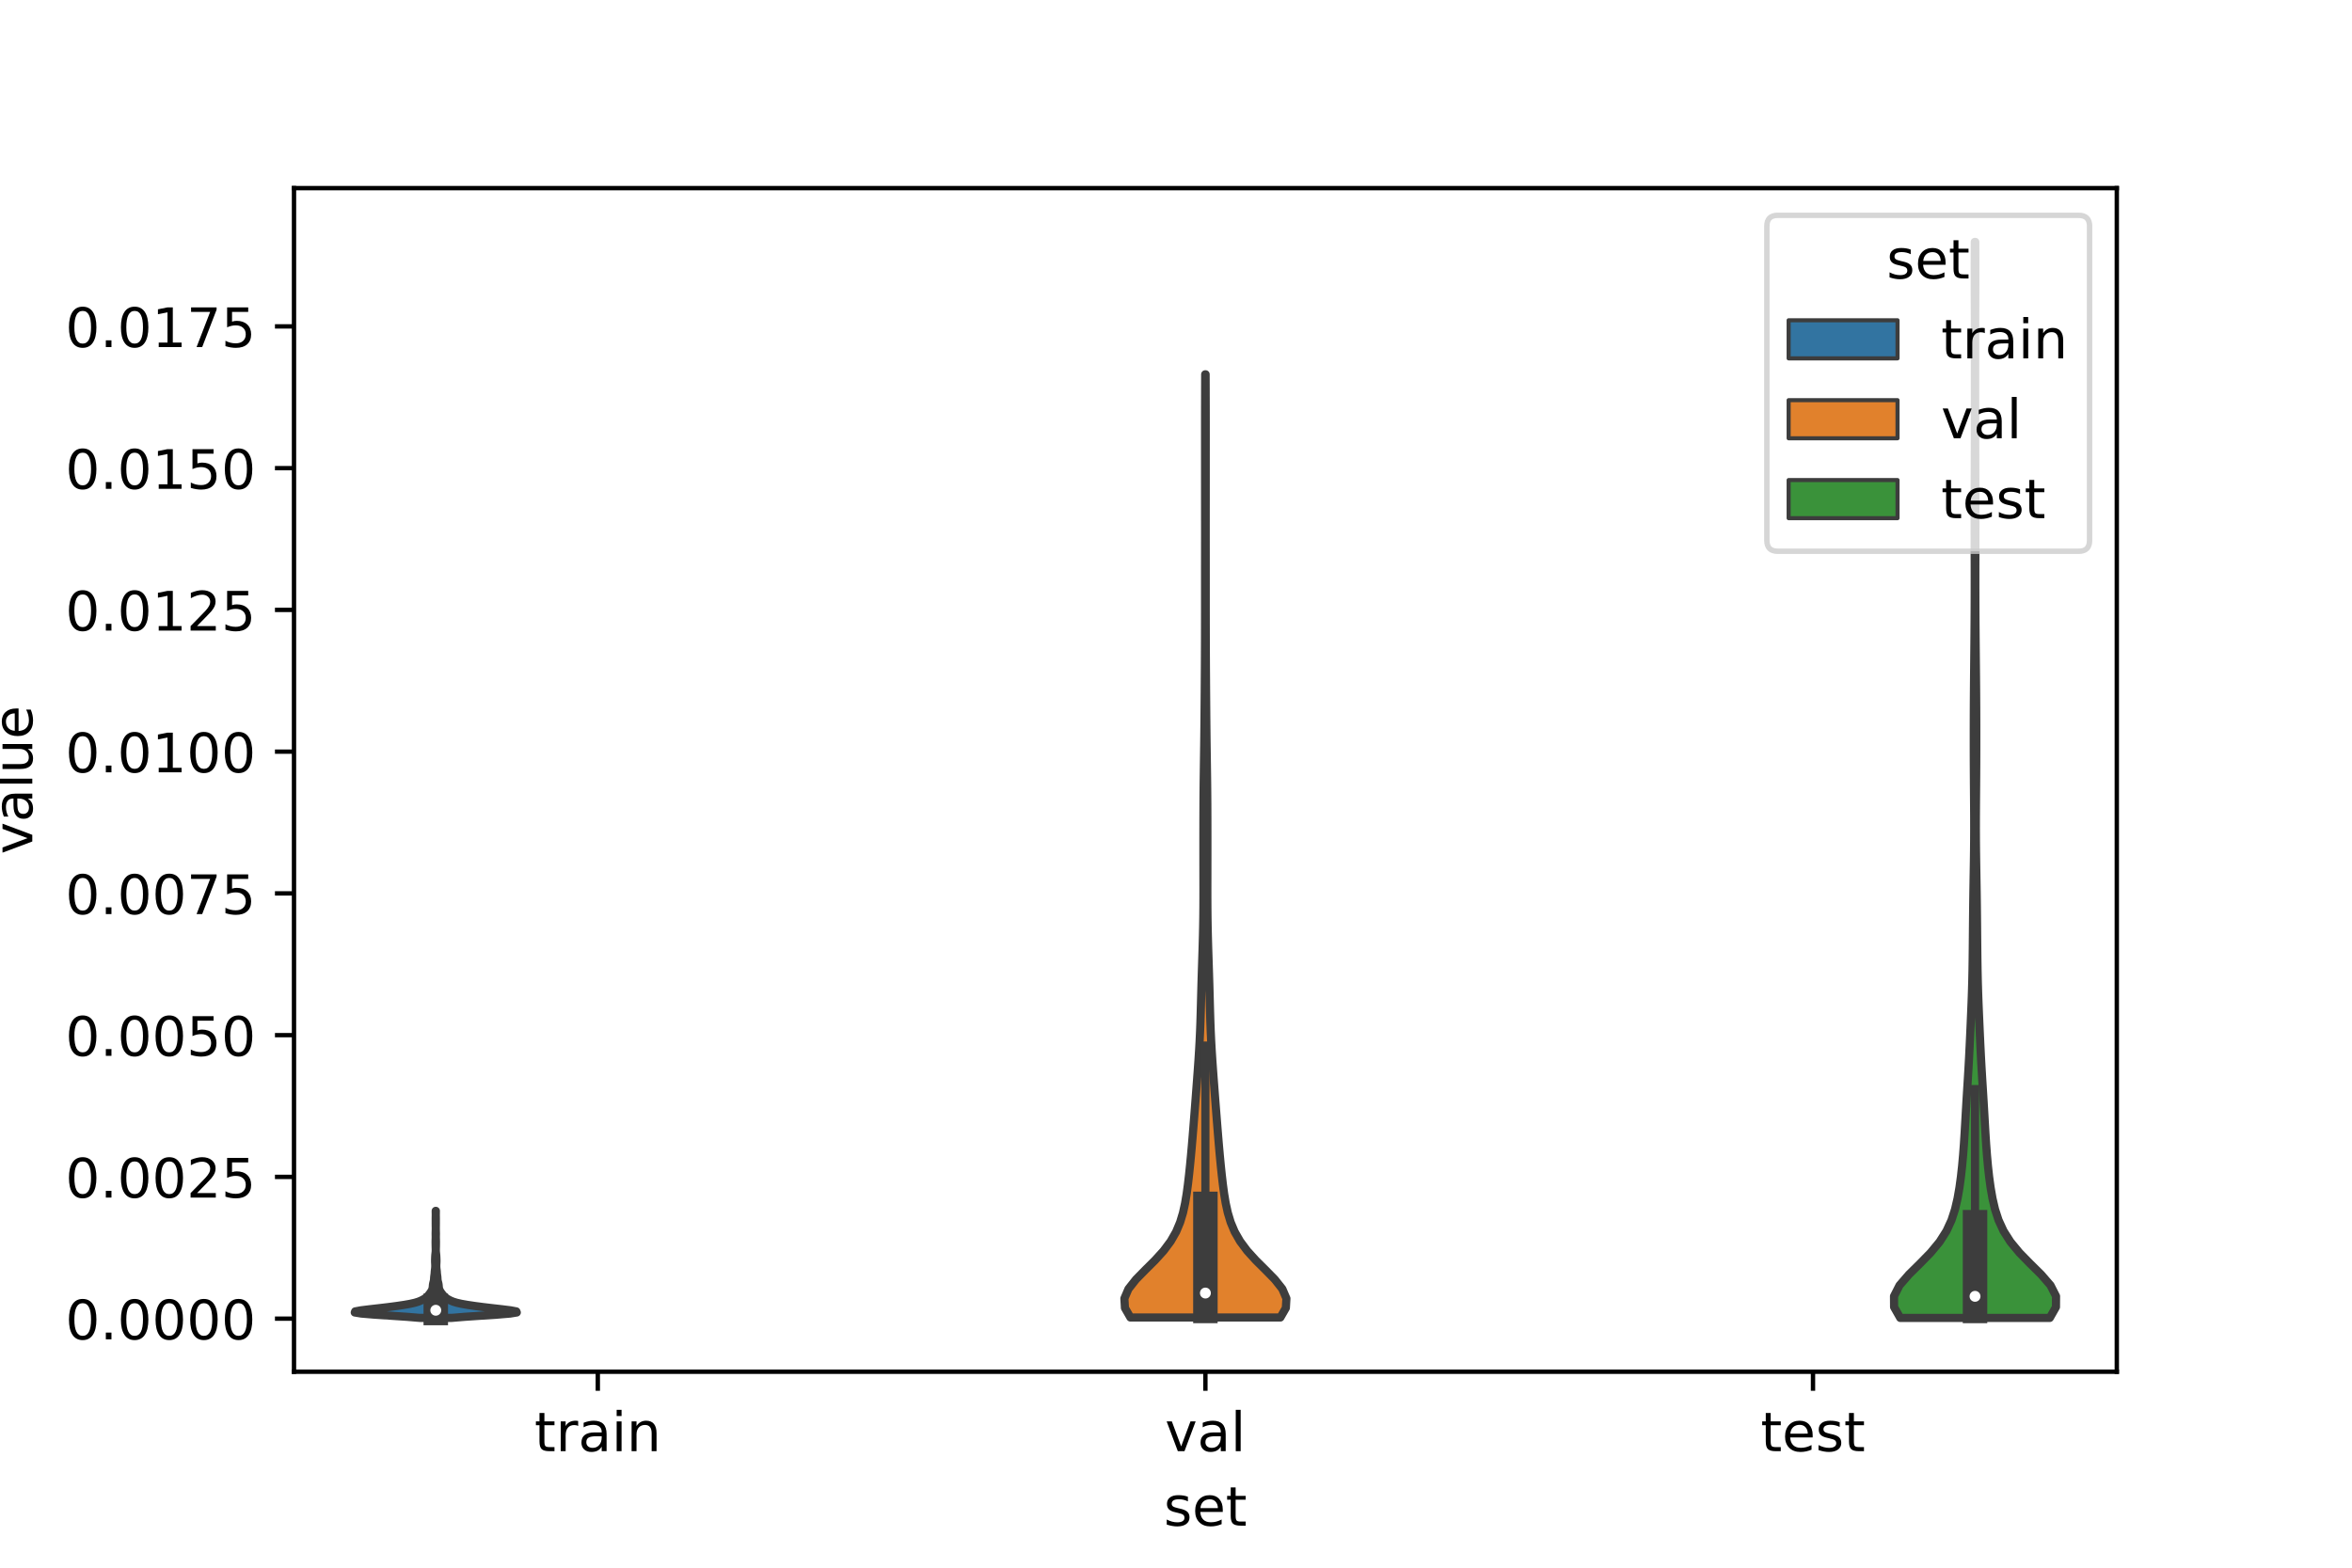 <?xml version="1.0" encoding="utf-8" standalone="no"?>
<!DOCTYPE svg PUBLIC "-//W3C//DTD SVG 1.1//EN"
  "http://www.w3.org/Graphics/SVG/1.1/DTD/svg11.dtd">
<!-- Created with matplotlib (https://matplotlib.org/) -->
<svg height="288pt" version="1.1" viewBox="0 0 432 288" width="432pt" xmlns="http://www.w3.org/2000/svg" xmlns:xlink="http://www.w3.org/1999/xlink">
 <defs>
  <style type="text/css">*{stroke-linecap:butt;stroke-linejoin:round;}</style>
 </defs>
 <g id="figure_1">
  <g id="patch_1">
   <path d="M 0 288 
L 432 288 
L 432 0 
L 0 0 
z
" style="fill:#ffffff;"/>
  </g>
  <g id="axes_1">
   <g id="patch_2">
    <path d="M 54 252 
L 388.8 252 
L 388.8 34.56 
L 54 34.56 
z
" style="fill:#ffffff;"/>
   </g>
   <g id="PolyCollection_1">
    <defs>
     <path d="M 82.982 -45.891 
L 77.098 -45.891 
L 74.71 -46.09 
L 71.742 -46.289 
L 68.732 -46.487 
L 66.363 -46.686 
L 65.16 -46.884 
L 65.237 -47.083 
L 66.303 -47.282 
L 67.9 -47.48 
L 69.646 -47.679 
L 71.321 -47.877 
L 72.841 -48.076 
L 74.18 -48.275 
L 75.31 -48.473 
L 76.194 -48.672 
L 76.842 -48.87 
L 77.32 -49.069 
L 77.707 -49.268 
L 78.037 -49.466 
L 78.307 -49.665 
L 78.517 -49.864 
L 78.691 -50.062 
L 78.85 -50.261 
L 79.002 -50.459 
L 79.141 -50.658 
L 79.262 -50.857 
L 79.362 -51.055 
L 79.432 -51.254 
L 79.473 -51.452 
L 79.493 -51.651 
L 79.509 -51.85 
L 79.532 -52.048 
L 79.571 -52.247 
L 79.623 -52.445 
L 79.674 -52.644 
L 79.71 -52.843 
L 79.727 -53.041 
L 79.736 -53.24 
L 79.751 -53.438 
L 79.777 -53.637 
L 79.806 -53.836 
L 79.83 -54.034 
L 79.844 -54.233 
L 79.857 -54.431 
L 79.878 -54.63 
L 79.905 -54.829 
L 79.928 -55.027 
L 79.941 -55.226 
L 79.946 -55.425 
L 79.943 -55.623 
L 79.934 -55.822 
L 79.922 -56.02 
L 79.914 -56.219 
L 79.913 -56.418 
L 79.917 -56.616 
L 79.925 -56.815 
L 79.933 -57.013 
L 79.943 -57.212 
L 79.956 -57.411 
L 79.975 -57.609 
L 79.998 -57.808 
L 80.018 -58.006 
L 80.03 -58.205 
L 80.032 -58.404 
L 80.029 -58.602 
L 80.023 -58.801 
L 80.017 -58.999 
L 80.014 -59.198 
L 80.011 -59.397 
L 80.009 -59.595 
L 80.007 -59.794 
L 80.009 -59.992 
L 80.014 -60.191 
L 80.02 -60.39 
L 80.025 -60.588 
L 80.027 -60.787 
L 80.024 -60.985 
L 80.019 -61.184 
L 80.017 -61.383 
L 80.02 -61.581 
L 80.027 -61.78 
L 80.034 -61.979 
L 80.037 -62.177 
L 80.038 -62.376 
L 80.037 -62.574 
L 80.033 -62.773 
L 80.03 -62.972 
L 80.028 -63.17 
L 80.028 -63.369 
L 80.029 -63.567 
L 80.029 -63.766 
L 80.028 -63.965 
L 80.028 -64.163 
L 80.031 -64.362 
L 80.034 -64.56 
L 80.037 -64.759 
L 80.036 -64.958 
L 80.033 -65.156 
L 80.03 -65.355 
L 80.028 -65.553 
L 80.052 -65.553 
L 80.052 -65.553 
L 80.05 -65.355 
L 80.047 -65.156 
L 80.044 -64.958 
L 80.043 -64.759 
L 80.046 -64.56 
L 80.049 -64.362 
L 80.052 -64.163 
L 80.052 -63.965 
L 80.051 -63.766 
L 80.051 -63.567 
L 80.052 -63.369 
L 80.052 -63.17 
L 80.05 -62.972 
L 80.047 -62.773 
L 80.043 -62.574 
L 80.042 -62.376 
L 80.043 -62.177 
L 80.046 -61.979 
L 80.053 -61.78 
L 80.06 -61.581 
L 80.063 -61.383 
L 80.061 -61.184 
L 80.056 -60.985 
L 80.053 -60.787 
L 80.055 -60.588 
L 80.06 -60.39 
L 80.066 -60.191 
L 80.071 -59.992 
L 80.073 -59.794 
L 80.071 -59.595 
L 80.069 -59.397 
L 80.066 -59.198 
L 80.063 -58.999 
L 80.057 -58.801 
L 80.051 -58.602 
L 80.048 -58.404 
L 80.05 -58.205 
L 80.062 -58.006 
L 80.082 -57.808 
L 80.105 -57.609 
L 80.124 -57.411 
L 80.137 -57.212 
L 80.147 -57.013 
L 80.155 -56.815 
L 80.163 -56.616 
L 80.167 -56.418 
L 80.166 -56.219 
L 80.158 -56.02 
L 80.146 -55.822 
L 80.137 -55.623 
L 80.134 -55.425 
L 80.139 -55.226 
L 80.152 -55.027 
L 80.175 -54.829 
L 80.202 -54.63 
L 80.223 -54.431 
L 80.236 -54.233 
L 80.25 -54.034 
L 80.274 -53.836 
L 80.303 -53.637 
L 80.329 -53.438 
L 80.344 -53.24 
L 80.353 -53.041 
L 80.37 -52.843 
L 80.406 -52.644 
L 80.457 -52.445 
L 80.509 -52.247 
L 80.548 -52.048 
L 80.571 -51.85 
L 80.587 -51.651 
L 80.607 -51.452 
L 80.648 -51.254 
L 80.718 -51.055 
L 80.818 -50.857 
L 80.939 -50.658 
L 81.078 -50.459 
L 81.23 -50.261 
L 81.389 -50.062 
L 81.563 -49.864 
L 81.773 -49.665 
L 82.043 -49.466 
L 82.373 -49.268 
L 82.76 -49.069 
L 83.238 -48.87 
L 83.886 -48.672 
L 84.77 -48.473 
L 85.9 -48.275 
L 87.239 -48.076 
L 88.759 -47.877 
L 90.434 -47.679 
L 92.18 -47.48 
L 93.777 -47.282 
L 94.843 -47.083 
L 94.92 -46.884 
L 93.717 -46.686 
L 91.348 -46.487 
L 88.338 -46.289 
L 85.37 -46.09 
L 82.982 -45.891 
z
" id="m667d707329" style="stroke:#3d3d3d;stroke-width:1.5;"/>
    </defs>
    <g clip-path="url(#pe0480173cf)">
     <use style="fill:#3274a1;stroke:#3d3d3d;stroke-width:1.5;" x="0" xlink:href="#m667d707329" y="288"/>
    </g>
   </g>
   <g id="PolyCollection_2">
    <defs>
     <path d="M 235.17 -45.962 
L 207.63 -45.962 
L 206.622 -47.712 
L 206.52 -49.463 
L 207.27 -51.213 
L 208.653 -52.963 
L 210.37 -54.713 
L 212.131 -56.464 
L 213.72 -58.214 
L 215.026 -59.964 
L 216.028 -61.714 
L 216.761 -63.464 
L 217.288 -65.215 
L 217.671 -66.965 
L 217.962 -68.715 
L 218.198 -70.465 
L 218.401 -72.216 
L 218.583 -73.966 
L 218.751 -75.716 
L 218.908 -77.466 
L 219.056 -79.216 
L 219.198 -80.967 
L 219.337 -82.717 
L 219.474 -84.467 
L 219.609 -86.217 
L 219.743 -87.968 
L 219.876 -89.718 
L 220.005 -91.468 
L 220.128 -93.218 
L 220.24 -94.968 
L 220.338 -96.719 
L 220.42 -98.469 
L 220.486 -100.219 
L 220.54 -101.969 
L 220.587 -103.72 
L 220.633 -105.47 
L 220.681 -107.22 
L 220.734 -108.97 
L 220.789 -110.72 
L 220.846 -112.471 
L 220.9 -114.221 
L 220.948 -115.971 
L 220.987 -117.721 
L 221.015 -119.472 
L 221.032 -121.222 
L 221.04 -122.972 
L 221.042 -124.722 
L 221.039 -126.473 
L 221.036 -128.223 
L 221.034 -129.973 
L 221.033 -131.723 
L 221.033 -133.473 
L 221.034 -135.224 
L 221.037 -136.974 
L 221.042 -138.724 
L 221.05 -140.474 
L 221.063 -142.225 
L 221.08 -143.975 
L 221.103 -145.725 
L 221.128 -147.475 
L 221.153 -149.225 
L 221.178 -150.976 
L 221.2 -152.726 
L 221.22 -154.476 
L 221.237 -156.226 
L 221.252 -157.977 
L 221.267 -159.727 
L 221.281 -161.477 
L 221.293 -163.227 
L 221.305 -164.977 
L 221.314 -166.728 
L 221.322 -168.478 
L 221.329 -170.228 
L 221.333 -171.978 
L 221.336 -173.729 
L 221.338 -175.479 
L 221.339 -177.229 
L 221.339 -178.979 
L 221.338 -180.73 
L 221.339 -182.48 
L 221.34 -184.23 
L 221.342 -185.98 
L 221.344 -187.73 
L 221.345 -189.481 
L 221.345 -191.231 
L 221.344 -192.981 
L 221.343 -194.731 
L 221.341 -196.482 
L 221.341 -198.232 
L 221.34 -199.982 
L 221.34 -201.732 
L 221.34 -203.482 
L 221.339 -205.233 
L 221.338 -206.983 
L 221.338 -208.733 
L 221.339 -210.483 
L 221.342 -212.234 
L 221.346 -213.984 
L 221.351 -215.734 
L 221.357 -217.484 
L 221.363 -219.234 
L 221.437 -219.234 
L 221.437 -219.234 
L 221.443 -217.484 
L 221.449 -215.734 
L 221.454 -213.984 
L 221.458 -212.234 
L 221.461 -210.483 
L 221.462 -208.733 
L 221.462 -206.983 
L 221.461 -205.233 
L 221.46 -203.482 
L 221.46 -201.732 
L 221.46 -199.982 
L 221.459 -198.232 
L 221.459 -196.482 
L 221.457 -194.731 
L 221.456 -192.981 
L 221.455 -191.231 
L 221.455 -189.481 
L 221.456 -187.73 
L 221.458 -185.98 
L 221.46 -184.23 
L 221.461 -182.48 
L 221.462 -180.73 
L 221.461 -178.979 
L 221.461 -177.229 
L 221.462 -175.479 
L 221.464 -173.729 
L 221.467 -171.978 
L 221.471 -170.228 
L 221.478 -168.478 
L 221.486 -166.728 
L 221.495 -164.977 
L 221.507 -163.227 
L 221.519 -161.477 
L 221.533 -159.727 
L 221.548 -157.977 
L 221.563 -156.226 
L 221.58 -154.476 
L 221.6 -152.726 
L 221.622 -150.976 
L 221.647 -149.225 
L 221.672 -147.475 
L 221.697 -145.725 
L 221.72 -143.975 
L 221.737 -142.225 
L 221.75 -140.474 
L 221.758 -138.724 
L 221.763 -136.974 
L 221.766 -135.224 
L 221.767 -133.473 
L 221.767 -131.723 
L 221.766 -129.973 
L 221.764 -128.223 
L 221.761 -126.473 
L 221.758 -124.722 
L 221.76 -122.972 
L 221.768 -121.222 
L 221.785 -119.472 
L 221.813 -117.721 
L 221.852 -115.971 
L 221.9 -114.221 
L 221.954 -112.471 
L 222.011 -110.72 
L 222.066 -108.97 
L 222.119 -107.22 
L 222.167 -105.47 
L 222.213 -103.72 
L 222.26 -101.969 
L 222.314 -100.219 
L 222.38 -98.469 
L 222.462 -96.719 
L 222.56 -94.968 
L 222.672 -93.218 
L 222.795 -91.468 
L 222.924 -89.718 
L 223.057 -87.968 
L 223.191 -86.217 
L 223.326 -84.467 
L 223.463 -82.717 
L 223.602 -80.967 
L 223.744 -79.216 
L 223.892 -77.466 
L 224.049 -75.716 
L 224.217 -73.966 
L 224.399 -72.216 
L 224.602 -70.465 
L 224.838 -68.715 
L 225.129 -66.965 
L 225.512 -65.215 
L 226.039 -63.464 
L 226.772 -61.714 
L 227.774 -59.964 
L 229.08 -58.214 
L 230.669 -56.464 
L 232.43 -54.713 
L 234.147 -52.963 
L 235.53 -51.213 
L 236.28 -49.463 
L 236.178 -47.712 
L 235.17 -45.962 
z
" id="m7c6bb730c6" style="stroke:#3d3d3d;stroke-width:1.5;"/>
    </defs>
    <g clip-path="url(#pe0480173cf)">
     <use style="fill:#e1812c;stroke:#3d3d3d;stroke-width:1.5;" x="0" xlink:href="#m7c6bb730c6" y="288"/>
    </g>
   </g>
   <g id="PolyCollection_3">
    <defs>
     <path d="M 376.491 -45.884 
L 349.029 -45.884 
L 347.894 -47.88 
L 347.88 -49.877 
L 348.897 -51.874 
L 350.626 -53.87 
L 352.649 -55.867 
L 354.602 -57.864 
L 356.253 -59.86 
L 357.523 -61.857 
L 358.442 -63.854 
L 359.09 -65.851 
L 359.554 -67.847 
L 359.901 -69.844 
L 360.173 -71.841 
L 360.392 -73.837 
L 360.572 -75.834 
L 360.721 -77.831 
L 360.848 -79.827 
L 360.964 -81.824 
L 361.078 -83.821 
L 361.196 -85.818 
L 361.319 -87.814 
L 361.443 -89.811 
L 361.562 -91.808 
L 361.672 -93.804 
L 361.772 -95.801 
L 361.866 -97.798 
L 361.955 -99.794 
L 362.041 -101.791 
L 362.123 -103.788 
L 362.195 -105.784 
L 362.253 -107.781 
L 362.296 -109.778 
L 362.326 -111.775 
L 362.349 -113.771 
L 362.367 -115.768 
L 362.385 -117.765 
L 362.405 -119.761 
L 362.427 -121.758 
L 362.454 -123.755 
L 362.486 -125.751 
L 362.52 -127.748 
L 362.553 -129.745 
L 362.581 -131.741 
L 362.6 -133.738 
L 362.608 -135.735 
L 362.605 -137.732 
L 362.594 -139.728 
L 362.579 -141.725 
L 362.563 -143.722 
L 362.549 -145.718 
L 362.538 -147.715 
L 362.532 -149.712 
L 362.529 -151.708 
L 362.529 -153.705 
L 362.533 -155.702 
L 362.54 -157.699 
L 362.552 -159.695 
L 362.567 -161.692 
L 362.585 -163.689 
L 362.605 -165.685 
L 362.625 -167.682 
L 362.645 -169.679 
L 362.662 -171.675 
L 362.677 -173.672 
L 362.689 -175.669 
L 362.697 -177.665 
L 362.702 -179.662 
L 362.704 -181.659 
L 362.703 -183.656 
L 362.7 -185.652 
L 362.696 -187.649 
L 362.693 -189.646 
L 362.691 -191.642 
L 362.692 -193.639 
L 362.694 -195.636 
L 362.698 -197.632 
L 362.703 -199.629 
L 362.709 -201.626 
L 362.715 -203.622 
L 362.721 -205.619 
L 362.726 -207.616 
L 362.731 -209.613 
L 362.733 -211.609 
L 362.734 -213.606 
L 362.734 -215.603 
L 362.734 -217.599 
L 362.734 -219.596 
L 362.735 -221.593 
L 362.735 -223.589 
L 362.735 -225.586 
L 362.732 -227.583 
L 362.726 -229.58 
L 362.718 -231.576 
L 362.71 -233.573 
L 362.704 -235.57 
L 362.701 -237.566 
L 362.701 -239.563 
L 362.706 -241.56 
L 362.713 -243.556 
L 362.807 -243.556 
L 362.807 -243.556 
L 362.814 -241.56 
L 362.819 -239.563 
L 362.819 -237.566 
L 362.816 -235.57 
L 362.81 -233.573 
L 362.802 -231.576 
L 362.794 -229.58 
L 362.788 -227.583 
L 362.785 -225.586 
L 362.785 -223.589 
L 362.785 -221.593 
L 362.786 -219.596 
L 362.786 -217.599 
L 362.786 -215.603 
L 362.786 -213.606 
L 362.787 -211.609 
L 362.789 -209.613 
L 362.794 -207.616 
L 362.799 -205.619 
L 362.805 -203.622 
L 362.811 -201.626 
L 362.817 -199.629 
L 362.822 -197.632 
L 362.826 -195.636 
L 362.828 -193.639 
L 362.829 -191.642 
L 362.827 -189.646 
L 362.824 -187.649 
L 362.82 -185.652 
L 362.817 -183.656 
L 362.816 -181.659 
L 362.818 -179.662 
L 362.823 -177.665 
L 362.831 -175.669 
L 362.843 -173.672 
L 362.858 -171.675 
L 362.875 -169.679 
L 362.895 -167.682 
L 362.915 -165.685 
L 362.935 -163.689 
L 362.953 -161.692 
L 362.968 -159.695 
L 362.98 -157.699 
L 362.987 -155.702 
L 362.991 -153.705 
L 362.991 -151.708 
L 362.988 -149.712 
L 362.982 -147.715 
L 362.971 -145.718 
L 362.957 -143.722 
L 362.941 -141.725 
L 362.926 -139.728 
L 362.915 -137.732 
L 362.912 -135.735 
L 362.92 -133.738 
L 362.939 -131.741 
L 362.967 -129.745 
L 363 -127.748 
L 363.034 -125.751 
L 363.066 -123.755 
L 363.093 -121.758 
L 363.115 -119.761 
L 363.135 -117.765 
L 363.153 -115.768 
L 363.171 -113.771 
L 363.194 -111.775 
L 363.224 -109.778 
L 363.267 -107.781 
L 363.325 -105.784 
L 363.397 -103.788 
L 363.479 -101.791 
L 363.565 -99.794 
L 363.654 -97.798 
L 363.748 -95.801 
L 363.848 -93.804 
L 363.958 -91.808 
L 364.077 -89.811 
L 364.201 -87.814 
L 364.324 -85.818 
L 364.442 -83.821 
L 364.556 -81.824 
L 364.672 -79.827 
L 364.799 -77.831 
L 364.948 -75.834 
L 365.128 -73.837 
L 365.347 -71.841 
L 365.619 -69.844 
L 365.966 -67.847 
L 366.43 -65.851 
L 367.078 -63.854 
L 367.997 -61.857 
L 369.267 -59.86 
L 370.918 -57.864 
L 372.871 -55.867 
L 374.894 -53.87 
L 376.623 -51.874 
L 377.64 -49.877 
L 377.626 -47.88 
L 376.491 -45.884 
z
" id="m804eef0790" style="stroke:#3d3d3d;stroke-width:1.5;"/>
    </defs>
    <g clip-path="url(#pe0480173cf)">
     <use style="fill:#3a923a;stroke:#3d3d3d;stroke-width:1.5;" x="0" xlink:href="#m804eef0790" y="288"/>
    </g>
   </g>
   <g id="patch_3">
    <path clip-path="url(#pe0480173cf)" d="M 109.8 242.25 
L 109.8 242.25 
L 109.8 242.25 
L 109.8 242.25 
z
" style="fill:#3274a1;stroke:#3d3d3d;stroke-linejoin:miter;stroke-width:0.75;"/>
   </g>
   <g id="patch_4">
    <path clip-path="url(#pe0480173cf)" d="M 109.8 242.25 
L 109.8 242.25 
L 109.8 242.25 
L 109.8 242.25 
z
" style="fill:#e1812c;stroke:#3d3d3d;stroke-linejoin:miter;stroke-width:0.75;"/>
   </g>
   <g id="patch_5">
    <path clip-path="url(#pe0480173cf)" d="M 109.8 242.25 
L 109.8 242.25 
L 109.8 242.25 
L 109.8 242.25 
z
" style="fill:#3a923a;stroke:#3d3d3d;stroke-linejoin:miter;stroke-width:0.75;"/>
   </g>
   <g id="matplotlib.axis_1">
    <g id="xtick_1">
     <g id="line2d_1">
      <defs>
       <path d="M 0 0 
L 0 3.5 
" id="m2169c8b2df" style="stroke:#000000;stroke-width:0.8;"/>
      </defs>
      <g>
       <use style="stroke:#000000;stroke-width:0.8;" x="109.8" xlink:href="#m2169c8b2df" y="252"/>
      </g>
     </g>
     <g id="text_1">
      <!-- train -->
      <g transform="translate(98.162 266.598)scale(0.1 -0.1)">
       <defs>
        <path d="M 18.312 70.219 
L 18.312 54.688 
L 36.812 54.688 
L 36.812 47.703 
L 18.312 47.703 
L 18.312 18.016 
Q 18.312 11.328 20.141 9.422 
Q 21.969 7.516 27.594 7.516 
L 36.812 7.516 
L 36.812 0 
L 27.594 0 
Q 17.188 0 13.234 3.875 
Q 9.281 7.766 9.281 18.016 
L 9.281 47.703 
L 2.688 47.703 
L 2.688 54.688 
L 9.281 54.688 
L 9.281 70.219 
z
" id="DejaVuSans-116"/>
        <path d="M 41.109 46.297 
Q 39.594 47.172 37.812 47.578 
Q 36.031 48 33.891 48 
Q 26.266 48 22.188 43.047 
Q 18.109 38.094 18.109 28.812 
L 18.109 0 
L 9.078 0 
L 9.078 54.688 
L 18.109 54.688 
L 18.109 46.188 
Q 20.953 51.172 25.484 53.578 
Q 30.031 56 36.531 56 
Q 37.453 56 38.578 55.875 
Q 39.703 55.766 41.062 55.516 
z
" id="DejaVuSans-114"/>
        <path d="M 34.281 27.484 
Q 23.391 27.484 19.188 25 
Q 14.984 22.516 14.984 16.5 
Q 14.984 11.719 18.141 8.906 
Q 21.297 6.109 26.703 6.109 
Q 34.188 6.109 38.703 11.406 
Q 43.219 16.703 43.219 25.484 
L 43.219 27.484 
z
M 52.203 31.203 
L 52.203 0 
L 43.219 0 
L 43.219 8.297 
Q 40.141 3.328 35.547 0.953 
Q 30.953 -1.422 24.312 -1.422 
Q 15.922 -1.422 10.953 3.297 
Q 6 8.016 6 15.922 
Q 6 25.141 12.172 29.828 
Q 18.359 34.516 30.609 34.516 
L 43.219 34.516 
L 43.219 35.406 
Q 43.219 41.609 39.141 45 
Q 35.062 48.391 27.688 48.391 
Q 23 48.391 18.547 47.266 
Q 14.109 46.141 10.016 43.891 
L 10.016 52.203 
Q 14.938 54.109 19.578 55.047 
Q 24.219 56 28.609 56 
Q 40.484 56 46.344 49.844 
Q 52.203 43.703 52.203 31.203 
z
" id="DejaVuSans-97"/>
        <path d="M 9.422 54.688 
L 18.406 54.688 
L 18.406 0 
L 9.422 0 
z
M 9.422 75.984 
L 18.406 75.984 
L 18.406 64.594 
L 9.422 64.594 
z
" id="DejaVuSans-105"/>
        <path d="M 54.891 33.016 
L 54.891 0 
L 45.906 0 
L 45.906 32.719 
Q 45.906 40.484 42.875 44.328 
Q 39.844 48.188 33.797 48.188 
Q 26.516 48.188 22.312 43.547 
Q 18.109 38.922 18.109 30.906 
L 18.109 0 
L 9.078 0 
L 9.078 54.688 
L 18.109 54.688 
L 18.109 46.188 
Q 21.344 51.125 25.703 53.562 
Q 30.078 56 35.797 56 
Q 45.219 56 50.047 50.172 
Q 54.891 44.344 54.891 33.016 
z
" id="DejaVuSans-110"/>
       </defs>
       <use xlink:href="#DejaVuSans-116"/>
       <use x="39.209" xlink:href="#DejaVuSans-114"/>
       <use x="80.322" xlink:href="#DejaVuSans-97"/>
       <use x="141.602" xlink:href="#DejaVuSans-105"/>
       <use x="169.385" xlink:href="#DejaVuSans-110"/>
      </g>
     </g>
    </g>
    <g id="xtick_2">
     <g id="line2d_2">
      <g>
       <use style="stroke:#000000;stroke-width:0.8;" x="221.4" xlink:href="#m2169c8b2df" y="252"/>
      </g>
     </g>
     <g id="text_2">
      <!-- val -->
      <g transform="translate(213.988 266.598)scale(0.1 -0.1)">
       <defs>
        <path d="M 2.984 54.688 
L 12.5 54.688 
L 29.594 8.797 
L 46.688 54.688 
L 56.203 54.688 
L 35.688 0 
L 23.484 0 
z
" id="DejaVuSans-118"/>
        <path d="M 9.422 75.984 
L 18.406 75.984 
L 18.406 0 
L 9.422 0 
z
" id="DejaVuSans-108"/>
       </defs>
       <use xlink:href="#DejaVuSans-118"/>
       <use x="59.18" xlink:href="#DejaVuSans-97"/>
       <use x="120.459" xlink:href="#DejaVuSans-108"/>
      </g>
     </g>
    </g>
    <g id="xtick_3">
     <g id="line2d_3">
      <g>
       <use style="stroke:#000000;stroke-width:0.8;" x="333" xlink:href="#m2169c8b2df" y="252"/>
      </g>
     </g>
     <g id="text_3">
      <!-- test -->
      <g transform="translate(323.398 266.598)scale(0.1 -0.1)">
       <defs>
        <path d="M 56.203 29.594 
L 56.203 25.203 
L 14.891 25.203 
Q 15.484 15.922 20.484 11.062 
Q 25.484 6.203 34.422 6.203 
Q 39.594 6.203 44.453 7.469 
Q 49.312 8.734 54.109 11.281 
L 54.109 2.781 
Q 49.266 0.734 44.188 -0.344 
Q 39.109 -1.422 33.891 -1.422 
Q 20.797 -1.422 13.156 6.188 
Q 5.516 13.812 5.516 26.812 
Q 5.516 40.234 12.766 48.109 
Q 20.016 56 32.328 56 
Q 43.359 56 49.781 48.891 
Q 56.203 41.797 56.203 29.594 
z
M 47.219 32.234 
Q 47.125 39.594 43.094 43.984 
Q 39.062 48.391 32.422 48.391 
Q 24.906 48.391 20.391 44.141 
Q 15.875 39.891 15.188 32.172 
z
" id="DejaVuSans-101"/>
        <path d="M 44.281 53.078 
L 44.281 44.578 
Q 40.484 46.531 36.375 47.5 
Q 32.281 48.484 27.875 48.484 
Q 21.188 48.484 17.844 46.438 
Q 14.5 44.391 14.5 40.281 
Q 14.5 37.156 16.891 35.375 
Q 19.281 33.594 26.516 31.984 
L 29.594 31.297 
Q 39.156 29.25 43.188 25.516 
Q 47.219 21.781 47.219 15.094 
Q 47.219 7.469 41.188 3.016 
Q 35.156 -1.422 24.609 -1.422 
Q 20.219 -1.422 15.453 -0.562 
Q 10.688 0.297 5.422 2 
L 5.422 11.281 
Q 10.406 8.688 15.234 7.391 
Q 20.062 6.109 24.812 6.109 
Q 31.156 6.109 34.562 8.281 
Q 37.984 10.453 37.984 14.406 
Q 37.984 18.062 35.516 20.016 
Q 33.062 21.969 24.703 23.781 
L 21.578 24.516 
Q 13.234 26.266 9.516 29.906 
Q 5.812 33.547 5.812 39.891 
Q 5.812 47.609 11.281 51.797 
Q 16.75 56 26.812 56 
Q 31.781 56 36.172 55.266 
Q 40.578 54.547 44.281 53.078 
z
" id="DejaVuSans-115"/>
       </defs>
       <use xlink:href="#DejaVuSans-116"/>
       <use x="39.209" xlink:href="#DejaVuSans-101"/>
       <use x="100.732" xlink:href="#DejaVuSans-115"/>
       <use x="152.832" xlink:href="#DejaVuSans-116"/>
      </g>
     </g>
    </g>
    <g id="text_4">
     <!-- set -->
     <g transform="translate(213.759 280.277)scale(0.1 -0.1)">
      <use xlink:href="#DejaVuSans-115"/>
      <use x="52.1" xlink:href="#DejaVuSans-101"/>
      <use x="113.623" xlink:href="#DejaVuSans-116"/>
     </g>
    </g>
   </g>
   <g id="matplotlib.axis_2">
    <g id="ytick_1">
     <g id="line2d_4">
      <defs>
       <path d="M 0 0 
L -3.5 0 
" id="m3351325bb0" style="stroke:#000000;stroke-width:0.8;"/>
      </defs>
      <g>
       <use style="stroke:#000000;stroke-width:0.8;" x="54" xlink:href="#m3351325bb0" y="242.25"/>
      </g>
     </g>
     <g id="text_5">
      <!-- 0.0000 -->
      <g transform="translate(12.009 246.049)scale(0.1 -0.1)">
       <defs>
        <path d="M 31.781 66.406 
Q 24.172 66.406 20.328 58.906 
Q 16.5 51.422 16.5 36.375 
Q 16.5 21.391 20.328 13.891 
Q 24.172 6.391 31.781 6.391 
Q 39.453 6.391 43.281 13.891 
Q 47.125 21.391 47.125 36.375 
Q 47.125 51.422 43.281 58.906 
Q 39.453 66.406 31.781 66.406 
z
M 31.781 74.219 
Q 44.047 74.219 50.516 64.516 
Q 56.984 54.828 56.984 36.375 
Q 56.984 17.969 50.516 8.266 
Q 44.047 -1.422 31.781 -1.422 
Q 19.531 -1.422 13.062 8.266 
Q 6.594 17.969 6.594 36.375 
Q 6.594 54.828 13.062 64.516 
Q 19.531 74.219 31.781 74.219 
z
" id="DejaVuSans-48"/>
        <path d="M 10.688 12.406 
L 21 12.406 
L 21 0 
L 10.688 0 
z
" id="DejaVuSans-46"/>
       </defs>
       <use xlink:href="#DejaVuSans-48"/>
       <use x="63.623" xlink:href="#DejaVuSans-46"/>
       <use x="95.41" xlink:href="#DejaVuSans-48"/>
       <use x="159.033" xlink:href="#DejaVuSans-48"/>
       <use x="222.656" xlink:href="#DejaVuSans-48"/>
       <use x="286.279" xlink:href="#DejaVuSans-48"/>
      </g>
     </g>
    </g>
    <g id="ytick_2">
     <g id="line2d_5">
      <g>
       <use style="stroke:#000000;stroke-width:0.8;" x="54" xlink:href="#m3351325bb0" y="216.209"/>
      </g>
     </g>
     <g id="text_6">
      <!-- 0.0025 -->
      <g transform="translate(12.009 220.008)scale(0.1 -0.1)">
       <defs>
        <path d="M 19.188 8.297 
L 53.609 8.297 
L 53.609 0 
L 7.328 0 
L 7.328 8.297 
Q 12.938 14.109 22.625 23.891 
Q 32.328 33.688 34.812 36.531 
Q 39.547 41.844 41.422 45.531 
Q 43.312 49.219 43.312 52.781 
Q 43.312 58.594 39.234 62.25 
Q 35.156 65.922 28.609 65.922 
Q 23.969 65.922 18.812 64.312 
Q 13.672 62.703 7.812 59.422 
L 7.812 69.391 
Q 13.766 71.781 18.938 73 
Q 24.125 74.219 28.422 74.219 
Q 39.75 74.219 46.484 68.547 
Q 53.219 62.891 53.219 53.422 
Q 53.219 48.922 51.531 44.891 
Q 49.859 40.875 45.406 35.406 
Q 44.188 33.984 37.641 27.219 
Q 31.109 20.453 19.188 8.297 
z
" id="DejaVuSans-50"/>
        <path d="M 10.797 72.906 
L 49.516 72.906 
L 49.516 64.594 
L 19.828 64.594 
L 19.828 46.734 
Q 21.969 47.469 24.109 47.828 
Q 26.266 48.188 28.422 48.188 
Q 40.625 48.188 47.75 41.5 
Q 54.891 34.812 54.891 23.391 
Q 54.891 11.625 47.562 5.094 
Q 40.234 -1.422 26.906 -1.422 
Q 22.312 -1.422 17.547 -0.641 
Q 12.797 0.141 7.719 1.703 
L 7.719 11.625 
Q 12.109 9.234 16.797 8.062 
Q 21.484 6.891 26.703 6.891 
Q 35.156 6.891 40.078 11.328 
Q 45.016 15.766 45.016 23.391 
Q 45.016 31 40.078 35.438 
Q 35.156 39.891 26.703 39.891 
Q 22.75 39.891 18.812 39.016 
Q 14.891 38.141 10.797 36.281 
z
" id="DejaVuSans-53"/>
       </defs>
       <use xlink:href="#DejaVuSans-48"/>
       <use x="63.623" xlink:href="#DejaVuSans-46"/>
       <use x="95.41" xlink:href="#DejaVuSans-48"/>
       <use x="159.033" xlink:href="#DejaVuSans-48"/>
       <use x="222.656" xlink:href="#DejaVuSans-50"/>
       <use x="286.279" xlink:href="#DejaVuSans-53"/>
      </g>
     </g>
    </g>
    <g id="ytick_3">
     <g id="line2d_6">
      <g>
       <use style="stroke:#000000;stroke-width:0.8;" x="54" xlink:href="#m3351325bb0" y="190.168"/>
      </g>
     </g>
     <g id="text_7">
      <!-- 0.0050 -->
      <g transform="translate(12.009 193.967)scale(0.1 -0.1)">
       <use xlink:href="#DejaVuSans-48"/>
       <use x="63.623" xlink:href="#DejaVuSans-46"/>
       <use x="95.41" xlink:href="#DejaVuSans-48"/>
       <use x="159.033" xlink:href="#DejaVuSans-48"/>
       <use x="222.656" xlink:href="#DejaVuSans-53"/>
       <use x="286.279" xlink:href="#DejaVuSans-48"/>
      </g>
     </g>
    </g>
    <g id="ytick_4">
     <g id="line2d_7">
      <g>
       <use style="stroke:#000000;stroke-width:0.8;" x="54" xlink:href="#m3351325bb0" y="164.127"/>
      </g>
     </g>
     <g id="text_8">
      <!-- 0.0075 -->
      <g transform="translate(12.009 167.926)scale(0.1 -0.1)">
       <defs>
        <path d="M 8.203 72.906 
L 55.078 72.906 
L 55.078 68.703 
L 28.609 0 
L 18.312 0 
L 43.219 64.594 
L 8.203 64.594 
z
" id="DejaVuSans-55"/>
       </defs>
       <use xlink:href="#DejaVuSans-48"/>
       <use x="63.623" xlink:href="#DejaVuSans-46"/>
       <use x="95.41" xlink:href="#DejaVuSans-48"/>
       <use x="159.033" xlink:href="#DejaVuSans-48"/>
       <use x="222.656" xlink:href="#DejaVuSans-55"/>
       <use x="286.279" xlink:href="#DejaVuSans-53"/>
      </g>
     </g>
    </g>
    <g id="ytick_5">
     <g id="line2d_8">
      <g>
       <use style="stroke:#000000;stroke-width:0.8;" x="54" xlink:href="#m3351325bb0" y="138.086"/>
      </g>
     </g>
     <g id="text_9">
      <!-- 0.0100 -->
      <g transform="translate(12.009 141.885)scale(0.1 -0.1)">
       <defs>
        <path d="M 12.406 8.297 
L 28.516 8.297 
L 28.516 63.922 
L 10.984 60.406 
L 10.984 69.391 
L 28.422 72.906 
L 38.281 72.906 
L 38.281 8.297 
L 54.391 8.297 
L 54.391 0 
L 12.406 0 
z
" id="DejaVuSans-49"/>
       </defs>
       <use xlink:href="#DejaVuSans-48"/>
       <use x="63.623" xlink:href="#DejaVuSans-46"/>
       <use x="95.41" xlink:href="#DejaVuSans-48"/>
       <use x="159.033" xlink:href="#DejaVuSans-49"/>
       <use x="222.656" xlink:href="#DejaVuSans-48"/>
       <use x="286.279" xlink:href="#DejaVuSans-48"/>
      </g>
     </g>
    </g>
    <g id="ytick_6">
     <g id="line2d_9">
      <g>
       <use style="stroke:#000000;stroke-width:0.8;" x="54" xlink:href="#m3351325bb0" y="112.045"/>
      </g>
     </g>
     <g id="text_10">
      <!-- 0.0125 -->
      <g transform="translate(12.009 115.844)scale(0.1 -0.1)">
       <use xlink:href="#DejaVuSans-48"/>
       <use x="63.623" xlink:href="#DejaVuSans-46"/>
       <use x="95.41" xlink:href="#DejaVuSans-48"/>
       <use x="159.033" xlink:href="#DejaVuSans-49"/>
       <use x="222.656" xlink:href="#DejaVuSans-50"/>
       <use x="286.279" xlink:href="#DejaVuSans-53"/>
      </g>
     </g>
    </g>
    <g id="ytick_7">
     <g id="line2d_10">
      <g>
       <use style="stroke:#000000;stroke-width:0.8;" x="54" xlink:href="#m3351325bb0" y="86.004"/>
      </g>
     </g>
     <g id="text_11">
      <!-- 0.0150 -->
      <g transform="translate(12.009 89.803)scale(0.1 -0.1)">
       <use xlink:href="#DejaVuSans-48"/>
       <use x="63.623" xlink:href="#DejaVuSans-46"/>
       <use x="95.41" xlink:href="#DejaVuSans-48"/>
       <use x="159.033" xlink:href="#DejaVuSans-49"/>
       <use x="222.656" xlink:href="#DejaVuSans-53"/>
       <use x="286.279" xlink:href="#DejaVuSans-48"/>
      </g>
     </g>
    </g>
    <g id="ytick_8">
     <g id="line2d_11">
      <g>
       <use style="stroke:#000000;stroke-width:0.8;" x="54" xlink:href="#m3351325bb0" y="59.963"/>
      </g>
     </g>
     <g id="text_12">
      <!-- 0.0175 -->
      <g transform="translate(12.009 63.762)scale(0.1 -0.1)">
       <use xlink:href="#DejaVuSans-48"/>
       <use x="63.623" xlink:href="#DejaVuSans-46"/>
       <use x="95.41" xlink:href="#DejaVuSans-48"/>
       <use x="159.033" xlink:href="#DejaVuSans-49"/>
       <use x="222.656" xlink:href="#DejaVuSans-55"/>
       <use x="286.279" xlink:href="#DejaVuSans-53"/>
      </g>
     </g>
    </g>
    <g id="text_13">
     <!-- value -->
     <g transform="translate(5.93 156.938)rotate(-90)scale(0.1 -0.1)">
      <defs>
       <path d="M 8.5 21.578 
L 8.5 54.688 
L 17.484 54.688 
L 17.484 21.922 
Q 17.484 14.156 20.5 10.266 
Q 23.531 6.391 29.594 6.391 
Q 36.859 6.391 41.078 11.031 
Q 45.312 15.672 45.312 23.688 
L 45.312 54.688 
L 54.297 54.688 
L 54.297 0 
L 45.312 0 
L 45.312 8.406 
Q 42.047 3.422 37.719 1 
Q 33.406 -1.422 27.688 -1.422 
Q 18.266 -1.422 13.375 4.438 
Q 8.5 10.297 8.5 21.578 
z
M 31.109 56 
z
" id="DejaVuSans-117"/>
      </defs>
      <use xlink:href="#DejaVuSans-118"/>
      <use x="59.18" xlink:href="#DejaVuSans-97"/>
      <use x="120.459" xlink:href="#DejaVuSans-108"/>
      <use x="148.242" xlink:href="#DejaVuSans-117"/>
      <use x="211.621" xlink:href="#DejaVuSans-101"/>
     </g>
    </g>
   </g>
   <g id="line2d_12">
    <path clip-path="url(#pe0480173cf)" d="M 80.04 242.109 
L 80.04 237.893 
" style="fill:none;stroke:#3d3d3d;stroke-linecap:square;stroke-width:1.5;"/>
   </g>
   <g id="line2d_13">
    <path clip-path="url(#pe0480173cf)" d="M 80.04 241.209 
L 80.04 239.882 
" style="fill:none;stroke:#3d3d3d;stroke-linecap:square;stroke-width:4.5;"/>
   </g>
   <g id="line2d_14">
    <path clip-path="url(#pe0480173cf)" d="M 221.4 242.038 
L 221.4 192.082 
" style="fill:none;stroke:#3d3d3d;stroke-linecap:square;stroke-width:1.5;"/>
   </g>
   <g id="line2d_15">
    <path clip-path="url(#pe0480173cf)" d="M 221.4 240.838 
L 221.4 221.169 
" style="fill:none;stroke:#3d3d3d;stroke-linecap:square;stroke-width:4.5;"/>
   </g>
   <g id="line2d_16">
    <path clip-path="url(#pe0480173cf)" d="M 362.76 242.116 
L 362.76 200.075 
" style="fill:none;stroke:#3d3d3d;stroke-linecap:square;stroke-width:1.5;"/>
   </g>
   <g id="line2d_17">
    <path clip-path="url(#pe0480173cf)" d="M 362.76 240.833 
L 362.76 224.526 
" style="fill:none;stroke:#3d3d3d;stroke-linecap:square;stroke-width:4.5;"/>
   </g>
   <g id="patch_6">
    <path d="M 54 252 
L 54 34.56 
" style="fill:none;stroke:#000000;stroke-linecap:square;stroke-linejoin:miter;stroke-width:0.8;"/>
   </g>
   <g id="patch_7">
    <path d="M 388.8 252 
L 388.8 34.56 
" style="fill:none;stroke:#000000;stroke-linecap:square;stroke-linejoin:miter;stroke-width:0.8;"/>
   </g>
   <g id="patch_8">
    <path d="M 54 252 
L 388.8 252 
" style="fill:none;stroke:#000000;stroke-linecap:square;stroke-linejoin:miter;stroke-width:0.8;"/>
   </g>
   <g id="patch_9">
    <path d="M 54 34.56 
L 388.8 34.56 
" style="fill:none;stroke:#000000;stroke-linecap:square;stroke-linejoin:miter;stroke-width:0.8;"/>
   </g>
   <g id="PathCollection_1">
    <defs>
     <path d="M 0 1.5 
C 0.398 1.5 0.779 1.342 1.061 1.061 
C 1.342 0.779 1.5 0.398 1.5 0 
C 1.5 -0.398 1.342 -0.779 1.061 -1.061 
C 0.779 -1.342 0.398 -1.5 0 -1.5 
C -0.398 -1.5 -0.779 -1.342 -1.061 -1.061 
C -1.342 -0.779 -1.5 -0.398 -1.5 0 
C -1.5 0.398 -1.342 0.779 -1.061 1.061 
C -0.779 1.342 -0.398 1.5 0 1.5 
z
" id="m0279ca4a01" style="stroke:#3d3d3d;"/>
    </defs>
    <g clip-path="url(#pe0480173cf)">
     <use style="fill:#ffffff;stroke:#3d3d3d;" x="80.04" xlink:href="#m0279ca4a01" y="240.708"/>
    </g>
   </g>
   <g id="PathCollection_2">
    <g clip-path="url(#pe0480173cf)">
     <use style="fill:#ffffff;stroke:#3d3d3d;" x="221.4" xlink:href="#m0279ca4a01" y="237.547"/>
    </g>
   </g>
   <g id="PathCollection_3">
    <g clip-path="url(#pe0480173cf)">
     <use style="fill:#ffffff;stroke:#3d3d3d;" x="362.76" xlink:href="#m0279ca4a01" y="238.15"/>
    </g>
   </g>
   <g id="legend_1">
    <g id="patch_10">
     <path d="M 326.525 101.272 
L 381.8 101.272 
Q 383.8 101.272 383.8 99.272 
L 383.8 41.56 
Q 383.8 39.56 381.8 39.56 
L 326.525 39.56 
Q 324.525 39.56 324.525 41.56 
L 324.525 99.272 
Q 324.525 101.272 326.525 101.272 
z
" style="fill:#ffffff;opacity:0.8;stroke:#cccccc;stroke-linejoin:miter;"/>
    </g>
    <g id="text_14">
     <!-- set -->
     <g transform="translate(346.521 51.158)scale(0.1 -0.1)">
      <use xlink:href="#DejaVuSans-115"/>
      <use x="52.1" xlink:href="#DejaVuSans-101"/>
      <use x="113.623" xlink:href="#DejaVuSans-116"/>
     </g>
    </g>
    <g id="patch_11">
     <path d="M 328.525 65.837 
L 348.525 65.837 
L 348.525 58.837 
L 328.525 58.837 
z
" style="fill:#3274a1;stroke:#3d3d3d;stroke-linejoin:miter;stroke-width:0.75;"/>
    </g>
    <g id="text_15">
     <!-- train -->
     <g transform="translate(356.525 65.837)scale(0.1 -0.1)">
      <use xlink:href="#DejaVuSans-116"/>
      <use x="39.209" xlink:href="#DejaVuSans-114"/>
      <use x="80.322" xlink:href="#DejaVuSans-97"/>
      <use x="141.602" xlink:href="#DejaVuSans-105"/>
      <use x="169.385" xlink:href="#DejaVuSans-110"/>
     </g>
    </g>
    <g id="patch_12">
     <path d="M 328.525 80.515 
L 348.525 80.515 
L 348.525 73.515 
L 328.525 73.515 
z
" style="fill:#e1812c;stroke:#3d3d3d;stroke-linejoin:miter;stroke-width:0.75;"/>
    </g>
    <g id="text_16">
     <!-- val -->
     <g transform="translate(356.525 80.515)scale(0.1 -0.1)">
      <use xlink:href="#DejaVuSans-118"/>
      <use x="59.18" xlink:href="#DejaVuSans-97"/>
      <use x="120.459" xlink:href="#DejaVuSans-108"/>
     </g>
    </g>
    <g id="patch_13">
     <path d="M 328.525 95.193 
L 348.525 95.193 
L 348.525 88.193 
L 328.525 88.193 
z
" style="fill:#3a923a;stroke:#3d3d3d;stroke-linejoin:miter;stroke-width:0.75;"/>
    </g>
    <g id="text_17">
     <!-- test -->
     <g transform="translate(356.525 95.193)scale(0.1 -0.1)">
      <use xlink:href="#DejaVuSans-116"/>
      <use x="39.209" xlink:href="#DejaVuSans-101"/>
      <use x="100.732" xlink:href="#DejaVuSans-115"/>
      <use x="152.832" xlink:href="#DejaVuSans-116"/>
     </g>
    </g>
   </g>
  </g>
 </g>
 <defs>
  <clipPath id="pe0480173cf">
   <rect height="217.44" width="334.8" x="54" y="34.56"/>
  </clipPath>
 </defs>
</svg>

